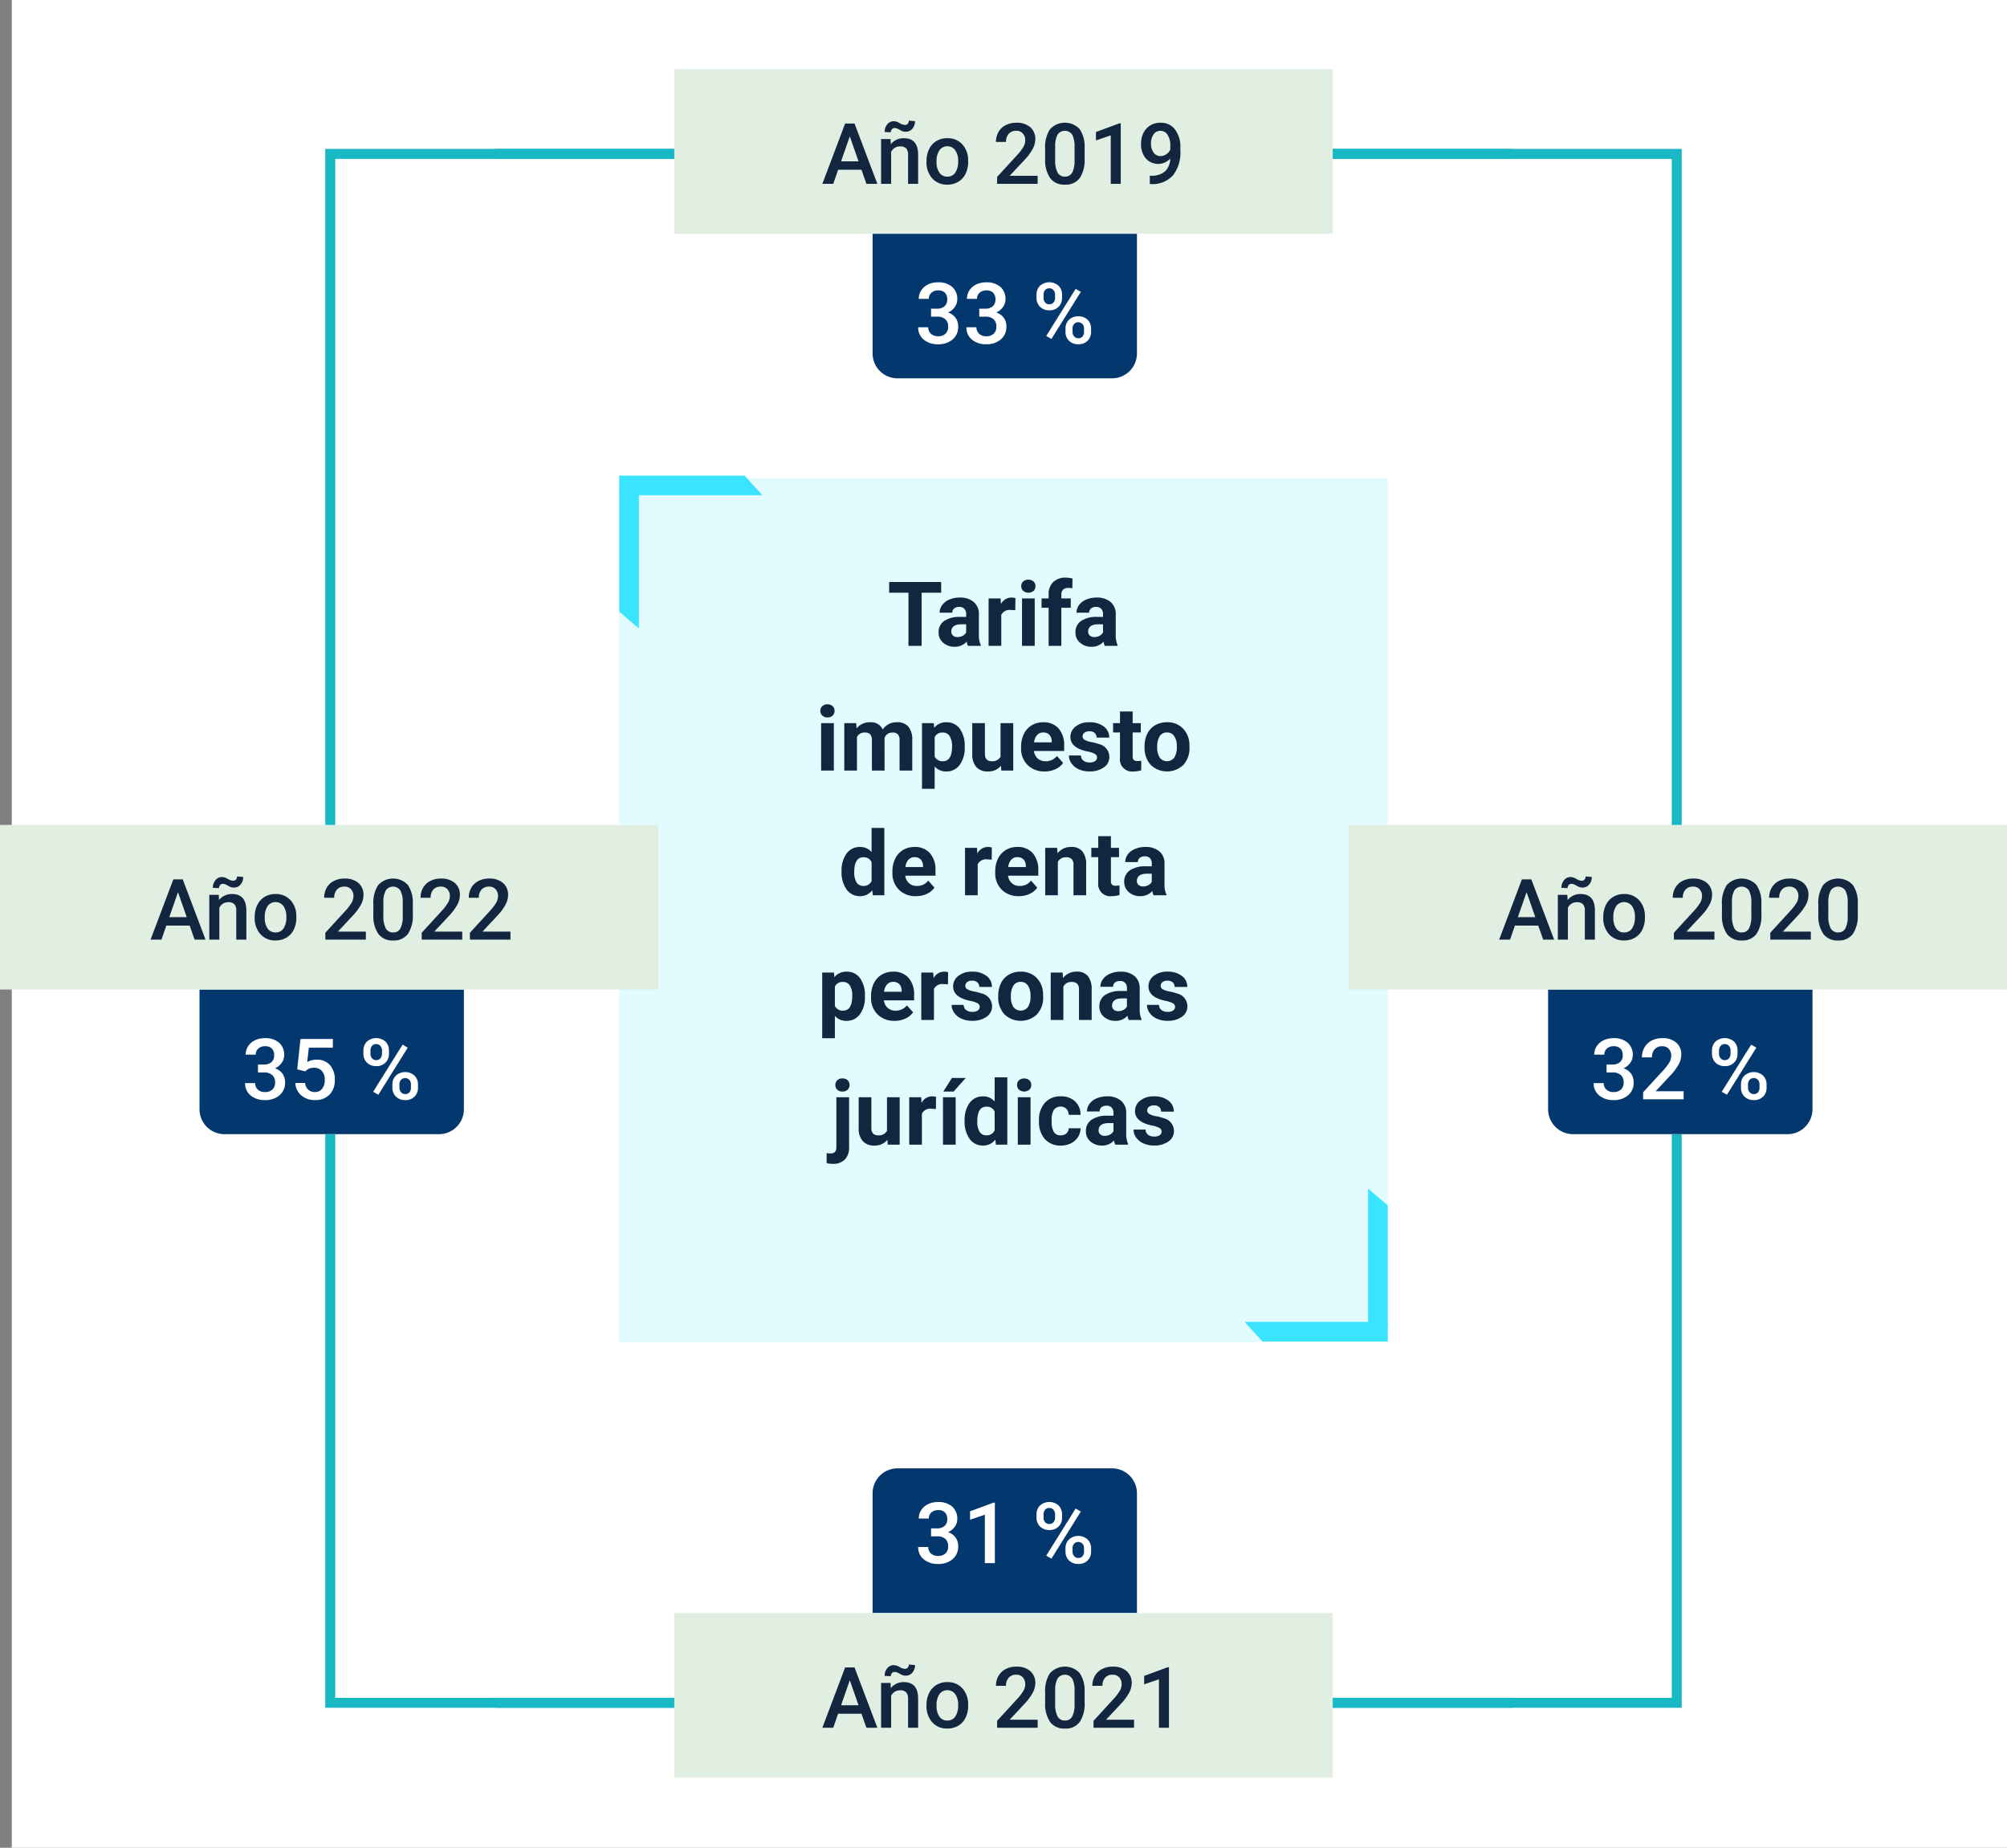 <svg xmlns="http://www.w3.org/2000/svg" width="402.363" height="370.444" viewBox="0 0 402.363 370.444">
  <rect x="0" y="0" width="402.363" height="370.444" fill="#808080" stroke="none"/>
  <g id="Grupo_1072269" data-name="Grupo 1072269" transform="translate(2732.114 5518.444)">
    <g id="Grupo_1072242" data-name="Grupo 1072242" transform="translate(3622.249 5429.556)">
      <g id="Grupo_1072051" data-name="Grupo 1072051" transform="translate(-6352 -10948)">
        <rect id="Rectángulo_377635" data-name="Rectángulo 377635" width="400" height="370.444" fill="#fff"/>
      </g>
    </g>
    <g id="Grupo_1072226" data-name="Grupo 1072226" transform="translate(-2607.967 -5423.091)">
      <rect id="Rectángulo_377663" data-name="Rectángulo 377663" width="154.069" height="173.271" transform="translate(0 0.5)" fill="#e1fbff"/>
      <g id="Grupo_1072225" data-name="Grupo 1072225" transform="translate(0)">
        <g id="Grupo_871603" data-name="Grupo 871603">
          <g id="Grupo_870556" data-name="Grupo 870556">
            <g id="Grupo_870549" data-name="Grupo 870549" transform="translate(28.705 30.636) rotate(-180)">
              <path id="Trazado_213855" data-name="Trazado 213855" d="M0,0,3.93,3.368V27.361H0Z" transform="translate(24.775 0)" fill="#3ae3fe"/>
              <path id="Trazado_213856" data-name="Trazado 213856" d="M0,28.7l3.93-3.588V0H0Z" transform="translate(28.705 26.706) rotate(90)" fill="#3ae3fe"/>
            </g>
          </g>
        </g>
      </g>
      <g id="Grupo_1072224" data-name="Grupo 1072224" transform="translate(154.069 173.59) rotate(180)">
        <g id="Grupo_871603-2" data-name="Grupo 871603" transform="translate(0 0)">
          <g id="Grupo_870556-2" data-name="Grupo 870556" transform="translate(0 0)">
            <g id="Grupo_870549-2" data-name="Grupo 870549" transform="translate(28.705 30.636) rotate(-180)">
              <path id="Trazado_213855-2" data-name="Trazado 213855" d="M0,0,3.93,3.368V27.361H0Z" transform="translate(24.775 0)" fill="#3ae3fe"/>
              <path id="Trazado_213856-2" data-name="Trazado 213856" d="M0,28.7l3.93-3.588V0H0Z" transform="translate(28.705 26.706) rotate(90)" fill="#3ae3fe"/>
            </g>
          </g>
        </g>
      </g>
    </g>
    <path id="Trazado_609596" data-name="Trazado 609596" d="M28.936,6.339h-3.92V17H22.379V6.339H18.512V4.2H28.936ZM34.306,17a2.821,2.821,0,0,1-.255-.853,3.073,3.073,0,0,1-2.4,1.028,3.376,3.376,0,0,1-2.316-.809,2.6,2.6,0,0,1-.918-2.039,2.687,2.687,0,0,1,1.121-2.32,5.529,5.529,0,0,1,3.239-.817h1.169v-.545a1.567,1.567,0,0,0-.338-1.055,1.331,1.331,0,0,0-1.068-.4,1.513,1.513,0,0,0-1.006.308,1.045,1.045,0,0,0-.365.844h-2.54a2.551,2.551,0,0,1,.51-1.529,3.37,3.37,0,0,1,1.441-1.1,5.253,5.253,0,0,1,2.092-.4,4.15,4.15,0,0,1,2.791.883,3.09,3.09,0,0,1,1.033,2.483V14.8a4.546,4.546,0,0,0,.378,2.048V17Zm-2.1-1.767a2.188,2.188,0,0,0,1.037-.25,1.645,1.645,0,0,0,.7-.672V12.676H33q-1.907,0-2.03,1.318l-.009.149a1.017,1.017,0,0,0,.334.782A1.3,1.3,0,0,0,32.205,15.233ZM43.789,9.872a6.9,6.9,0,0,0-.914-.07,1.86,1.86,0,0,0-1.89.976V17h-2.54V7.49h2.4l.07,1.134a2.354,2.354,0,0,1,2.118-1.31,2.662,2.662,0,0,1,.791.114ZM47.691,17H45.143V7.49h2.549Zm-2.7-11.971a1.251,1.251,0,0,1,.382-.94,1.648,1.648,0,0,1,2.079,0,1.244,1.244,0,0,1,.387.94,1.247,1.247,0,0,1-.391.949,1.629,1.629,0,0,1-2.065,0A1.247,1.247,0,0,1,44.993,5.029ZM50.478,17V9.354H49.063V7.49h1.415V6.682A3.283,3.283,0,0,1,51.4,4.2a3.557,3.557,0,0,1,2.571-.883,5.938,5.938,0,0,1,1.292.176L55.232,5.46a3.238,3.238,0,0,0-.773-.079q-1.433,0-1.433,1.345V7.49h1.89V9.354h-1.89V17Zm11.268,0a2.821,2.821,0,0,1-.255-.853,3.073,3.073,0,0,1-2.4,1.028,3.376,3.376,0,0,1-2.316-.809,2.6,2.6,0,0,1-.918-2.039,2.687,2.687,0,0,1,1.121-2.32,5.529,5.529,0,0,1,3.239-.817h1.169v-.545a1.567,1.567,0,0,0-.338-1.055,1.331,1.331,0,0,0-1.068-.4,1.513,1.513,0,0,0-1.006.308,1.045,1.045,0,0,0-.365.844h-2.54a2.551,2.551,0,0,1,.51-1.529,3.37,3.37,0,0,1,1.441-1.1,5.253,5.253,0,0,1,2.092-.4A4.15,4.15,0,0,1,62.9,8.2a3.09,3.09,0,0,1,1.033,2.483V14.8a4.546,4.546,0,0,0,.378,2.048V17Zm-2.1-1.767a2.188,2.188,0,0,0,1.037-.25,1.645,1.645,0,0,0,.7-.672V12.676h-.949q-1.907,0-2.03,1.318l-.009.149a1.017,1.017,0,0,0,.334.782A1.3,1.3,0,0,0,59.645,15.233ZM7.42,42H4.871V32.49H7.42Zm-2.7-11.971a1.251,1.251,0,0,1,.382-.94,1.436,1.436,0,0,1,1.042-.369,1.44,1.44,0,0,1,1.037.369,1.342,1.342,0,0,1,0,1.89,1.443,1.443,0,0,1-1.033.369,1.443,1.443,0,0,1-1.033-.369A1.247,1.247,0,0,1,4.722,30.029Zm7.172,2.461.079,1.063a3.342,3.342,0,0,1,2.733-1.239,2.536,2.536,0,0,1,2.522,1.45,3.265,3.265,0,0,1,2.856-1.45,2.836,2.836,0,0,1,2.3.9,4.141,4.141,0,0,1,.756,2.711V42H20.595V35.936a1.811,1.811,0,0,0-.316-1.182,1.4,1.4,0,0,0-1.116-.374,1.585,1.585,0,0,0-1.582,1.09L17.589,42h-2.54V35.944a1.789,1.789,0,0,0-.325-1.2,1.416,1.416,0,0,0-1.107-.369,1.646,1.646,0,0,0-1.564.9V42H9.512V32.49Zm21.762,4.843a5.7,5.7,0,0,1-1,3.52,3.2,3.2,0,0,1-2.694,1.323,2.963,2.963,0,0,1-2.329-1v4.482h-2.54V32.49H27.45l.088.932a2.985,2.985,0,0,1,2.408-1.107,3.22,3.22,0,0,1,2.733,1.3,5.858,5.858,0,0,1,.976,3.586Zm-2.54-.185a3.743,3.743,0,0,0-.47-2.048,1.532,1.532,0,0,0-1.367-.721,1.663,1.663,0,0,0-1.644.914v3.894a1.692,1.692,0,0,0,1.661.94Q31.115,40.128,31.115,37.148Zm9.809,3.885a3.185,3.185,0,0,1-2.6,1.143,3,3,0,0,1-2.333-.879,3.752,3.752,0,0,1-.822-2.575V32.49h2.54v6.151q0,1.487,1.354,1.487a1.834,1.834,0,0,0,1.775-.9V32.49h2.549V42H40.994Zm8.754,1.143a4.668,4.668,0,0,1-3.406-1.283,4.561,4.561,0,0,1-1.314-3.419v-.246a5.745,5.745,0,0,1,.554-2.562,4.064,4.064,0,0,1,1.569-1.74,4.4,4.4,0,0,1,2.316-.611,3.947,3.947,0,0,1,3.072,1.23,5,5,0,0,1,1.121,3.489v1.037H47.533a2.36,2.36,0,0,0,.743,1.494,2.245,2.245,0,0,0,1.569.563,2.742,2.742,0,0,0,2.294-1.063l1.248,1.4a3.813,3.813,0,0,1-1.547,1.261A5.075,5.075,0,0,1,49.678,42.176Zm-.29-7.813a1.587,1.587,0,0,0-1.226.512,2.651,2.651,0,0,0-.6,1.466h3.533v-.2a1.891,1.891,0,0,0-.457-1.311A1.638,1.638,0,0,0,49.388,34.362Zm10.793,5.01a.818.818,0,0,0-.461-.734,5.241,5.241,0,0,0-1.481-.479q-3.393-.712-3.393-2.883a2.613,2.613,0,0,1,1.05-2.114,4.237,4.237,0,0,1,2.747-.848,4.56,4.56,0,0,1,2.9.853,2.687,2.687,0,0,1,1.085,2.215h-2.54a1.229,1.229,0,0,0-.352-.9,1.488,1.488,0,0,0-1.1-.356,1.52,1.52,0,0,0-.993.29.916.916,0,0,0-.352.738.783.783,0,0,0,.4.681,4.114,4.114,0,0,0,1.349.448,11.019,11.019,0,0,1,1.6.426,2.628,2.628,0,0,1,2.013,2.558,2.481,2.481,0,0,1-1.116,2.1,4.815,4.815,0,0,1-2.883.8,5.029,5.029,0,0,1-2.123-.426,3.561,3.561,0,0,1-1.455-1.169,2.716,2.716,0,0,1-.527-1.6h2.408a1.326,1.326,0,0,0,.5,1.037,1.987,1.987,0,0,0,1.248.36,1.839,1.839,0,0,0,1.1-.277A.861.861,0,0,0,60.181,39.372Zm7.146-9.22V32.49h1.626v1.863H67.326V39.1a1.133,1.133,0,0,0,.2.756,1.015,1.015,0,0,0,.773.229,4.051,4.051,0,0,0,.747-.062v1.925a5.229,5.229,0,0,1-1.538.229,2.425,2.425,0,0,1-2.725-2.7V34.354H63.4V32.49h1.389V30.152Zm2.382,7a5.64,5.64,0,0,1,.545-2.522,3.989,3.989,0,0,1,1.569-1.714,4.577,4.577,0,0,1,2.377-.606,4.33,4.33,0,0,1,3.142,1.178,4.727,4.727,0,0,1,1.358,3.2l.018.65A4.97,4.97,0,0,1,77.5,40.853a4.735,4.735,0,0,1-6.561,0,5.058,5.058,0,0,1-1.226-3.586Zm2.54.18a3.555,3.555,0,0,0,.51,2.073,1.831,1.831,0,0,0,2.9.009,3.89,3.89,0,0,0,.519-2.267,3.519,3.519,0,0,0-.519-2.06,1.686,1.686,0,0,0-1.459-.731,1.658,1.658,0,0,0-1.441.726A3.955,3.955,0,0,0,72.248,37.338ZM8.967,62.175a5.731,5.731,0,0,1,1-3.542,3.237,3.237,0,0,1,2.729-1.318,2.913,2.913,0,0,1,2.294,1.037V53.5h2.549V67H15.242l-.123-1.011a2.989,2.989,0,0,1-2.443,1.187,3.228,3.228,0,0,1-2.694-1.323A5.916,5.916,0,0,1,8.967,62.175Zm2.54.189a3.754,3.754,0,0,0,.466,2.051,1.517,1.517,0,0,0,1.354.713,1.7,1.7,0,0,0,1.661-.995V60.375a1.675,1.675,0,0,0-1.644-.995Q11.507,59.38,11.507,62.364Zm12.375,4.812a4.668,4.668,0,0,1-3.406-1.283,4.561,4.561,0,0,1-1.314-3.419v-.246a5.745,5.745,0,0,1,.554-2.562,4.064,4.064,0,0,1,1.569-1.74,4.4,4.4,0,0,1,2.316-.611,3.947,3.947,0,0,1,3.072,1.23,5,5,0,0,1,1.121,3.489v1.037H21.737a2.36,2.36,0,0,0,.743,1.494,2.245,2.245,0,0,0,1.569.563,2.742,2.742,0,0,0,2.294-1.063l1.248,1.4a3.813,3.813,0,0,1-1.547,1.261A5.075,5.075,0,0,1,23.882,67.176Zm-.29-7.813a1.587,1.587,0,0,0-1.226.512,2.651,2.651,0,0,0-.6,1.466H25.3v-.2a1.891,1.891,0,0,0-.457-1.311A1.638,1.638,0,0,0,23.592,59.362Zm15.469.51a6.9,6.9,0,0,0-.914-.07,1.86,1.86,0,0,0-1.89.976V67h-2.54V57.49h2.4l.07,1.134a2.354,2.354,0,0,1,2.118-1.31,2.662,2.662,0,0,1,.791.114Zm5.432,7.3a4.668,4.668,0,0,1-3.406-1.283,4.561,4.561,0,0,1-1.314-3.419v-.246a5.745,5.745,0,0,1,.554-2.562,4.064,4.064,0,0,1,1.569-1.74,4.4,4.4,0,0,1,2.316-.611,3.947,3.947,0,0,1,3.072,1.23A5,5,0,0,1,48.4,62.034v1.037H42.348a2.36,2.36,0,0,0,.743,1.494,2.245,2.245,0,0,0,1.569.563,2.742,2.742,0,0,0,2.294-1.063l1.248,1.4a3.813,3.813,0,0,1-1.547,1.261A5.075,5.075,0,0,1,44.492,67.176Zm-.29-7.813a1.587,1.587,0,0,0-1.226.512,2.651,2.651,0,0,0-.6,1.466h3.533v-.2a1.891,1.891,0,0,0-.457-1.311A1.638,1.638,0,0,0,44.2,59.362Zm7.98-1.872.079,1.1A3.32,3.32,0,0,1,55,57.314a2.759,2.759,0,0,1,2.25.888A4.142,4.142,0,0,1,58,60.856V67h-2.54V60.918a1.648,1.648,0,0,0-.352-1.173,1.574,1.574,0,0,0-1.169-.365,1.747,1.747,0,0,0-1.608.914V67h-2.54V57.49Zm10.784-2.338V57.49h1.626v1.863H62.967V64.1a1.133,1.133,0,0,0,.2.756,1.015,1.015,0,0,0,.773.229,4.051,4.051,0,0,0,.747-.062v1.925a5.229,5.229,0,0,1-1.538.229,2.425,2.425,0,0,1-2.725-2.7V59.354H59.038V57.49h1.389V55.152ZM71.519,67a2.821,2.821,0,0,1-.255-.853,3.073,3.073,0,0,1-2.4,1.028,3.376,3.376,0,0,1-2.316-.809,2.6,2.6,0,0,1-.918-2.039,2.687,2.687,0,0,1,1.121-2.32,5.529,5.529,0,0,1,3.239-.817h1.169v-.545a1.567,1.567,0,0,0-.338-1.055,1.331,1.331,0,0,0-1.068-.4,1.513,1.513,0,0,0-1.006.308,1.045,1.045,0,0,0-.365.844h-2.54a2.551,2.551,0,0,1,.51-1.529,3.37,3.37,0,0,1,1.441-1.1,5.253,5.253,0,0,1,2.092-.4,4.15,4.15,0,0,1,2.791.883,3.09,3.09,0,0,1,1.033,2.483V64.8a4.546,4.546,0,0,0,.378,2.048V67Zm-2.1-1.767a2.188,2.188,0,0,0,1.037-.25,1.645,1.645,0,0,0,.7-.672V62.676h-.949q-1.907,0-2.03,1.318l-.009.149a1.017,1.017,0,0,0,.334.782A1.3,1.3,0,0,0,69.418,65.233Zm-55.771,22.1a5.7,5.7,0,0,1-1,3.52,3.2,3.2,0,0,1-2.694,1.323,2.963,2.963,0,0,1-2.329-1v4.482H5.086V82.49H7.442l.088.932a2.985,2.985,0,0,1,2.408-1.107,3.22,3.22,0,0,1,2.733,1.3,5.858,5.858,0,0,1,.976,3.586Zm-2.54-.185a3.743,3.743,0,0,0-.47-2.048A1.532,1.532,0,0,0,9.27,84.38a1.663,1.663,0,0,0-1.644.914v3.894a1.692,1.692,0,0,0,1.661.94Q11.107,90.128,11.107,87.148Zm8.49,5.027a4.668,4.668,0,0,1-3.406-1.283,4.561,4.561,0,0,1-1.314-3.419v-.246a5.745,5.745,0,0,1,.554-2.562A4.064,4.064,0,0,1,17,82.925a4.4,4.4,0,0,1,2.316-.611,3.947,3.947,0,0,1,3.072,1.23,5,5,0,0,1,1.121,3.489v1.037H17.453a2.36,2.36,0,0,0,.743,1.494,2.245,2.245,0,0,0,1.569.563,2.742,2.742,0,0,0,2.294-1.063l1.248,1.4a3.813,3.813,0,0,1-1.547,1.261A5.075,5.075,0,0,1,19.6,92.176Zm-.29-7.813a1.587,1.587,0,0,0-1.226.512,2.651,2.651,0,0,0-.6,1.466h3.533v-.2a1.891,1.891,0,0,0-.457-1.311A1.638,1.638,0,0,0,19.307,84.362Zm10.986.51a6.9,6.9,0,0,0-.914-.07,1.86,1.86,0,0,0-1.89.976V92H24.95V82.49h2.4l.07,1.134a2.354,2.354,0,0,1,2.118-1.31,2.662,2.662,0,0,1,.791.114Zm6.372,4.5a.818.818,0,0,0-.461-.734,5.241,5.241,0,0,0-1.481-.479q-3.393-.712-3.393-2.883a2.613,2.613,0,0,1,1.05-2.114,4.237,4.237,0,0,1,2.747-.848,4.56,4.56,0,0,1,2.9.853,2.687,2.687,0,0,1,1.085,2.215h-2.54a1.229,1.229,0,0,0-.352-.9,1.488,1.488,0,0,0-1.1-.356,1.52,1.52,0,0,0-.993.29.916.916,0,0,0-.352.738.783.783,0,0,0,.4.681,4.114,4.114,0,0,0,1.349.448,11.019,11.019,0,0,1,1.6.426,2.628,2.628,0,0,1,2.013,2.558,2.481,2.481,0,0,1-1.116,2.1,4.815,4.815,0,0,1-2.883.8,5.029,5.029,0,0,1-2.123-.426,3.561,3.561,0,0,1-1.455-1.169,2.716,2.716,0,0,1-.527-1.6H33.44a1.326,1.326,0,0,0,.5,1.037,1.987,1.987,0,0,0,1.248.36,1.839,1.839,0,0,0,1.1-.277A.861.861,0,0,0,36.666,89.372Zm3.709-2.215a5.64,5.64,0,0,1,.545-2.522,3.989,3.989,0,0,1,1.569-1.714,4.577,4.577,0,0,1,2.377-.606,4.33,4.33,0,0,1,3.142,1.178,4.727,4.727,0,0,1,1.358,3.2l.018.65a4.97,4.97,0,0,1-1.222,3.511,4.735,4.735,0,0,1-6.561,0,5.058,5.058,0,0,1-1.226-3.586Zm2.54.18a3.555,3.555,0,0,0,.51,2.073,1.831,1.831,0,0,0,2.9.009,3.89,3.89,0,0,0,.519-2.267,3.519,3.519,0,0,0-.519-2.06,1.686,1.686,0,0,0-1.459-.731,1.658,1.658,0,0,0-1.441.726A3.955,3.955,0,0,0,42.915,87.338ZM53.286,82.49l.079,1.1A3.32,3.32,0,0,1,56.1,82.314a2.759,2.759,0,0,1,2.25.888,4.142,4.142,0,0,1,.756,2.654V92h-2.54V85.918a1.648,1.648,0,0,0-.352-1.173,1.574,1.574,0,0,0-1.169-.365,1.747,1.747,0,0,0-1.608.914V92H50.9V82.49ZM66.54,92a2.821,2.821,0,0,1-.255-.853,3.073,3.073,0,0,1-2.4,1.028,3.376,3.376,0,0,1-2.316-.809,2.6,2.6,0,0,1-.918-2.039,2.687,2.687,0,0,1,1.121-2.32,5.529,5.529,0,0,1,3.239-.817h1.169v-.545a1.567,1.567,0,0,0-.338-1.055,1.331,1.331,0,0,0-1.068-.4,1.513,1.513,0,0,0-1.006.308,1.045,1.045,0,0,0-.365.844h-2.54a2.551,2.551,0,0,1,.51-1.529,3.37,3.37,0,0,1,1.441-1.1,5.253,5.253,0,0,1,2.092-.4A4.15,4.15,0,0,1,67.7,83.2a3.09,3.09,0,0,1,1.033,2.483V89.8a4.546,4.546,0,0,0,.378,2.048V92Zm-2.1-1.767a2.188,2.188,0,0,0,1.037-.25,1.645,1.645,0,0,0,.7-.672V87.676H65.23q-1.907,0-2.03,1.318l-.009.149a1.017,1.017,0,0,0,.334.782A1.3,1.3,0,0,0,64.439,90.233Zm11.391-.861a.818.818,0,0,0-.461-.734,5.241,5.241,0,0,0-1.481-.479q-3.393-.712-3.393-2.883a2.613,2.613,0,0,1,1.05-2.114,4.237,4.237,0,0,1,2.747-.848,4.56,4.56,0,0,1,2.9.853,2.687,2.687,0,0,1,1.085,2.215h-2.54a1.229,1.229,0,0,0-.352-.9,1.488,1.488,0,0,0-1.1-.356,1.52,1.52,0,0,0-.993.29.916.916,0,0,0-.352.738.783.783,0,0,0,.4.681,4.114,4.114,0,0,0,1.349.448,11.019,11.019,0,0,1,1.6.426A2.628,2.628,0,0,1,78.3,89.267a2.481,2.481,0,0,1-1.116,2.1,4.815,4.815,0,0,1-2.883.8,5.029,5.029,0,0,1-2.123-.426,3.561,3.561,0,0,1-1.455-1.169,2.716,2.716,0,0,1-.527-1.6H72.6a1.326,1.326,0,0,0,.5,1.037,1.987,1.987,0,0,0,1.248.36,1.839,1.839,0,0,0,1.1-.277A.861.861,0,0,0,75.83,89.372ZM10.474,107.49v10.028a3.4,3.4,0,0,1-.835,2.448,3.174,3.174,0,0,1-2.408.875,5.165,5.165,0,0,1-1.257-.149v-2.013a4.768,4.768,0,0,0,.8.079q1.151,0,1.151-1.222V107.49Zm-2.751-2.461a1.251,1.251,0,0,1,.382-.94,1.436,1.436,0,0,1,1.042-.369,1.436,1.436,0,0,1,1.042.369,1.348,1.348,0,0,1-.009,1.89,1.443,1.443,0,0,1-1.033.369,1.443,1.443,0,0,1-1.033-.369A1.247,1.247,0,0,1,7.723,105.029Zm10.433,11a3.185,3.185,0,0,1-2.6,1.143,3,3,0,0,1-2.333-.879,3.752,3.752,0,0,1-.822-2.575V107.49h2.54v6.151q0,1.487,1.354,1.487a1.834,1.834,0,0,0,1.775-.9v-6.74h2.549V117H18.226Zm9.721-6.161a6.9,6.9,0,0,0-.914-.07,1.86,1.86,0,0,0-1.89.976V117h-2.54v-9.51h2.4l.07,1.134a2.354,2.354,0,0,1,2.118-1.31,2.662,2.662,0,0,1,.791.114ZM31.84,117H29.3v-9.51h2.54Zm-.747-13.368h2.769l-2.435,2.725H29.362Zm2.54,8.543a5.731,5.731,0,0,1,1-3.542,3.237,3.237,0,0,1,2.729-1.318,2.913,2.913,0,0,1,2.294,1.037V103.5H42.2V117H39.909l-.123-1.011a2.989,2.989,0,0,1-2.443,1.187,3.228,3.228,0,0,1-2.694-1.323A5.916,5.916,0,0,1,33.633,112.175Zm2.54.189a3.754,3.754,0,0,0,.466,2.051,1.517,1.517,0,0,0,1.354.713,1.7,1.7,0,0,0,1.661-.995v-3.759a1.675,1.675,0,0,0-1.644-.995Q36.173,109.38,36.173,112.364ZM46.852,117H44.3v-9.51h2.549Zm-2.7-11.971a1.251,1.251,0,0,1,.382-.94,1.648,1.648,0,0,1,2.079,0,1.342,1.342,0,0,1,0,1.89,1.629,1.629,0,0,1-2.065,0A1.247,1.247,0,0,1,44.154,105.029Zm8.745,10.1a1.666,1.666,0,0,0,1.143-.387,1.355,1.355,0,0,0,.457-1.028H56.88a3.258,3.258,0,0,1-.527,1.771,3.48,3.48,0,0,1-1.419,1.248,4.442,4.442,0,0,1-1.991.444,4.129,4.129,0,0,1-3.217-1.3,5.13,5.13,0,0,1-1.178-3.582v-.167a5.071,5.071,0,0,1,1.169-3.507,4.08,4.08,0,0,1,3.208-1.31,4,4,0,0,1,2.861,1.015,3.594,3.594,0,0,1,1.094,2.7H54.5a1.745,1.745,0,0,0-.457-1.206,1.7,1.7,0,0,0-2.5.183,3.749,3.749,0,0,0-.453,2.1v.264a3.8,3.8,0,0,0,.448,2.113A1.549,1.549,0,0,0,52.9,115.128ZM63.841,117a2.821,2.821,0,0,1-.255-.853,3.073,3.073,0,0,1-2.4,1.028,3.376,3.376,0,0,1-2.316-.809,2.6,2.6,0,0,1-.918-2.039,2.687,2.687,0,0,1,1.121-2.32,5.529,5.529,0,0,1,3.239-.817h1.169v-.545a1.567,1.567,0,0,0-.338-1.055,1.331,1.331,0,0,0-1.068-.4,1.513,1.513,0,0,0-1.006.308,1.045,1.045,0,0,0-.365.844h-2.54a2.551,2.551,0,0,1,.51-1.529,3.37,3.37,0,0,1,1.441-1.1,5.253,5.253,0,0,1,2.092-.4A4.15,4.15,0,0,1,65,108.2a3.09,3.09,0,0,1,1.033,2.483V114.8a4.546,4.546,0,0,0,.378,2.048V117Zm-2.1-1.767a2.188,2.188,0,0,0,1.037-.25,1.645,1.645,0,0,0,.7-.672v-1.635h-.949q-1.907,0-2.03,1.318l-.009.149a1.017,1.017,0,0,0,.334.782A1.3,1.3,0,0,0,61.741,115.233Zm11.391-.861a.818.818,0,0,0-.461-.734,5.241,5.241,0,0,0-1.481-.479q-3.393-.712-3.393-2.883a2.613,2.613,0,0,1,1.05-2.114,4.237,4.237,0,0,1,2.747-.848,4.56,4.56,0,0,1,2.9.853,2.687,2.687,0,0,1,1.085,2.215h-2.54a1.229,1.229,0,0,0-.352-.9,1.488,1.488,0,0,0-1.1-.356,1.52,1.52,0,0,0-.993.29.916.916,0,0,0-.352.738.783.783,0,0,0,.4.681,4.114,4.114,0,0,0,1.349.448,11.019,11.019,0,0,1,1.6.426,2.628,2.628,0,0,1,2.013,2.558,2.481,2.481,0,0,1-1.116,2.1,4.815,4.815,0,0,1-2.883.8,5.029,5.029,0,0,1-2.123-.426,3.561,3.561,0,0,1-1.455-1.169,2.716,2.716,0,0,1-.527-1.6h2.408a1.326,1.326,0,0,0,.5,1.037,1.987,1.987,0,0,0,1.248.36,1.839,1.839,0,0,0,1.1-.277A.861.861,0,0,0,73.131,114.372Z" transform="translate(-2572.364 -5405.955)" fill="#12263f"/>
    <path id="Trazado_609597" data-name="Trazado 609597" d="M0,0H53V24a5,5,0,0,1-5,5H5a5,5,0,0,1-5-5Z" transform="translate(-2421.751 -5320.06)" fill="#03386e"/>
    <path id="Trazado_609598" data-name="Trazado 609598" d="M0,0H53V24a5,5,0,0,1-5,5H5a5,5,0,0,1-5-5Z" transform="translate(-2692.114 -5320.06)" fill="#03386e"/>
    <path id="Trazado_609599" data-name="Trazado 609599" d="M0,0H53V24a5,5,0,0,1-5,5H5a5,5,0,0,1-5-5Z" transform="translate(-2504.177 -5195.06) rotate(180)" fill="#03386e"/>
    <path id="Trazado_609600" data-name="Trazado 609600" d="M0,0H132V33H0Z" transform="translate(-2461.751 -5353.06)" fill="#e1efe3"/>
    <path id="Trazado_609601" data-name="Trazado 609601" d="M0,0H132V33H0Z" transform="translate(-2732.114 -5353.06)" fill="#e1efe3"/>
    <path id="Trazado_609602" data-name="Trazado 609602" d="M5.716,9.036H6.945a2.2,2.2,0,0,0,1.473-.481,1.718,1.718,0,0,0,.544-1.37A1.872,1.872,0,0,0,8.51,5.844a1.821,1.821,0,0,0-1.382-.477,1.926,1.926,0,0,0-1.336.469A1.567,1.567,0,0,0,5.268,7.06H3.251a3.053,3.053,0,0,1,.494-1.693A3.318,3.318,0,0,1,5.123,4.176,4.489,4.489,0,0,1,7.1,3.748a4.157,4.157,0,0,1,2.843.909,3.19,3.19,0,0,1,1.033,2.528,2.568,2.568,0,0,1-.519,1.531A3.253,3.253,0,0,1,9.12,9.8a2.965,2.965,0,0,1,1.515,1.071,2.932,2.932,0,0,1,.519,1.743,3.246,3.246,0,0,1-1.116,2.59,4.335,4.335,0,0,1-2.934.963,4.3,4.3,0,0,1-2.855-.93,3.062,3.062,0,0,1-1.112-2.474H5.152a1.687,1.687,0,0,0,.535,1.295,2.03,2.03,0,0,0,1.44.5,2.094,2.094,0,0,0,1.478-.5,1.868,1.868,0,0,0,.54-1.444,1.887,1.887,0,0,0-.564-1.469A2.413,2.413,0,0,0,6.9,10.629H5.716ZM21.172,16H13.046V14.614l4.026-4.391A10.025,10.025,0,0,0,18.313,8.6a2.629,2.629,0,0,0,.369-1.307A1.986,1.986,0,0,0,18.2,5.9a1.684,1.684,0,0,0-1.307-.531,1.942,1.942,0,0,0-1.519.6,2.35,2.35,0,0,0-.54,1.635H12.813a3.953,3.953,0,0,1,.5-1.988,3.458,3.458,0,0,1,1.436-1.374,4.571,4.571,0,0,1,2.154-.49,4.088,4.088,0,0,1,2.777.884A3.069,3.069,0,0,1,20.7,7.077a4.148,4.148,0,0,1-.51,1.9,10.785,10.785,0,0,1-1.673,2.254L15.561,14.39h5.611Zm5.686-9.762a2.426,2.426,0,0,1,.706-1.8,2.81,2.81,0,0,1,3.715,0,2.486,2.486,0,0,1,.7,1.839v.6a2.409,2.409,0,0,1-.7,1.785,2.505,2.505,0,0,1-1.847.7,2.585,2.585,0,0,1-1.847-.685,2.417,2.417,0,0,1-.726-1.847Zm1.411.636a1.331,1.331,0,0,0,.32.928,1.081,1.081,0,0,0,.843.354,1.059,1.059,0,0,0,.83-.354,1.392,1.392,0,0,0,.315-.961V6.233a1.347,1.347,0,0,0-.32-.932,1.075,1.075,0,0,0-.843-.358,1.045,1.045,0,0,0-.834.362,1.41,1.41,0,0,0-.311.953Zm4.4,6.163a2.376,2.376,0,0,1,.722-1.8,2.814,2.814,0,0,1,3.69,0,2.456,2.456,0,0,1,.718,1.859v.589a2.428,2.428,0,0,1-.693,1.781,2.491,2.491,0,0,1-1.855.7,2.564,2.564,0,0,1-1.872-.693,2.443,2.443,0,0,1-.71-1.83Zm1.411.639a1.324,1.324,0,0,0,.328.926,1.087,1.087,0,0,0,.843.361,1.053,1.053,0,0,0,.834-.344,1.416,1.416,0,0,0,.3-.967v-.623a1.312,1.312,0,0,0-.324-.93,1.167,1.167,0,0,0-1.664,0,1.371,1.371,0,0,0-.32.963ZM29.847,15.1l-1.038-.6,5.9-9.446,1.038.6Z" transform="translate(-2415.751 -5314.06)" fill="#fff"/>
    <path id="Trazado_609603" data-name="Trazado 609603" d="M5.716,9.036H6.945a2.2,2.2,0,0,0,1.473-.481,1.718,1.718,0,0,0,.544-1.37A1.872,1.872,0,0,0,8.51,5.844a1.821,1.821,0,0,0-1.382-.477,1.926,1.926,0,0,0-1.336.469A1.567,1.567,0,0,0,5.268,7.06H3.251a3.053,3.053,0,0,1,.494-1.693A3.318,3.318,0,0,1,5.123,4.176,4.489,4.489,0,0,1,7.1,3.748a4.157,4.157,0,0,1,2.843.909,3.19,3.19,0,0,1,1.033,2.528,2.568,2.568,0,0,1-.519,1.531A3.253,3.253,0,0,1,9.12,9.8a2.965,2.965,0,0,1,1.515,1.071,2.932,2.932,0,0,1,.519,1.743,3.246,3.246,0,0,1-1.116,2.59,4.335,4.335,0,0,1-2.934.963,4.3,4.3,0,0,1-2.855-.93,3.062,3.062,0,0,1-1.112-2.474H5.152a1.687,1.687,0,0,0,.535,1.295,2.03,2.03,0,0,0,1.44.5,2.094,2.094,0,0,0,1.478-.5,1.868,1.868,0,0,0,.54-1.444,1.887,1.887,0,0,0-.564-1.469A2.413,2.413,0,0,0,6.9,10.629H5.716Zm7.869.971.656-6.093h6.491V5.657H15.918l-.332,2.889a3.732,3.732,0,0,1,1.893-.481,3.367,3.367,0,0,1,2.685,1.1,4.375,4.375,0,0,1,.959,2.972,4.027,4.027,0,0,1-1.062,2.934,3.878,3.878,0,0,1-2.914,1.092,4.061,4.061,0,0,1-2.752-.942,3.406,3.406,0,0,1-1.183-2.486h1.951a2.13,2.13,0,0,0,.631,1.349,1.919,1.919,0,0,0,1.345.469,1.734,1.734,0,0,0,1.448-.664,2.866,2.866,0,0,0,.519-1.81,2.533,2.533,0,0,0-.573-1.747,2,2,0,0,0-1.577-.643,2.624,2.624,0,0,0-.93.145,2.633,2.633,0,0,0-.83.569ZM26.858,6.238a2.426,2.426,0,0,1,.706-1.8,2.81,2.81,0,0,1,3.715,0,2.486,2.486,0,0,1,.7,1.839v.6a2.409,2.409,0,0,1-.7,1.785,2.505,2.505,0,0,1-1.847.7,2.585,2.585,0,0,1-1.847-.685,2.417,2.417,0,0,1-.726-1.847Zm1.411.636a1.331,1.331,0,0,0,.32.928,1.081,1.081,0,0,0,.843.354,1.059,1.059,0,0,0,.83-.354,1.392,1.392,0,0,0,.315-.961V6.233a1.347,1.347,0,0,0-.32-.932,1.075,1.075,0,0,0-.843-.358,1.045,1.045,0,0,0-.834.362,1.41,1.41,0,0,0-.311.953Zm4.4,6.163a2.376,2.376,0,0,1,.722-1.8,2.814,2.814,0,0,1,3.69,0,2.456,2.456,0,0,1,.718,1.859v.589a2.428,2.428,0,0,1-.693,1.781,2.491,2.491,0,0,1-1.855.7,2.564,2.564,0,0,1-1.872-.693,2.443,2.443,0,0,1-.71-1.83Zm1.411.639a1.324,1.324,0,0,0,.328.926,1.087,1.087,0,0,0,.843.361,1.053,1.053,0,0,0,.834-.344,1.416,1.416,0,0,0,.3-.967v-.623a1.312,1.312,0,0,0-.324-.93,1.167,1.167,0,0,0-1.664,0,1.371,1.371,0,0,0-.32.963ZM29.847,15.1l-1.038-.6,5.9-9.446,1.038.6Z" transform="translate(-2686.114 -5314.06)" fill="#fff"/>
    <path id="Trazado_609604" data-name="Trazado 609604" d="M5.716,9.036H6.945a2.2,2.2,0,0,0,1.473-.481,1.718,1.718,0,0,0,.544-1.37A1.872,1.872,0,0,0,8.51,5.844a1.821,1.821,0,0,0-1.382-.477,1.926,1.926,0,0,0-1.336.469A1.567,1.567,0,0,0,5.268,7.06H3.251a3.053,3.053,0,0,1,.494-1.693A3.318,3.318,0,0,1,5.123,4.176,4.489,4.489,0,0,1,7.1,3.748a4.157,4.157,0,0,1,2.843.909,3.19,3.19,0,0,1,1.033,2.528,2.568,2.568,0,0,1-.519,1.531A3.253,3.253,0,0,1,9.12,9.8a2.965,2.965,0,0,1,1.515,1.071,2.932,2.932,0,0,1,.519,1.743,3.246,3.246,0,0,1-1.116,2.59,4.335,4.335,0,0,1-2.934.963,4.3,4.3,0,0,1-2.855-.93,3.062,3.062,0,0,1-1.112-2.474H5.152a1.687,1.687,0,0,0,.535,1.295,2.03,2.03,0,0,0,1.44.5,2.094,2.094,0,0,0,1.478-.5,1.868,1.868,0,0,0,.54-1.444,1.887,1.887,0,0,0-.564-1.469A2.413,2.413,0,0,0,6.9,10.629H5.716ZM18.508,16H16.5V6.291L13.536,7.3V5.607L18.25,3.873h.257Zm8.351-9.762a2.426,2.426,0,0,1,.706-1.8,2.81,2.81,0,0,1,3.715,0,2.486,2.486,0,0,1,.7,1.839v.6a2.409,2.409,0,0,1-.7,1.785,2.505,2.505,0,0,1-1.847.7,2.585,2.585,0,0,1-1.847-.685,2.417,2.417,0,0,1-.726-1.847Zm1.411.636a1.331,1.331,0,0,0,.32.928,1.081,1.081,0,0,0,.843.354,1.059,1.059,0,0,0,.83-.354,1.392,1.392,0,0,0,.315-.961V6.233a1.347,1.347,0,0,0-.32-.932,1.075,1.075,0,0,0-.843-.358,1.045,1.045,0,0,0-.834.362,1.41,1.41,0,0,0-.311.953Zm4.4,6.163a2.376,2.376,0,0,1,.722-1.8,2.814,2.814,0,0,1,3.69,0,2.456,2.456,0,0,1,.718,1.859v.589a2.428,2.428,0,0,1-.693,1.781,2.491,2.491,0,0,1-1.855.7,2.564,2.564,0,0,1-1.872-.693,2.443,2.443,0,0,1-.71-1.83Zm1.411.639a1.324,1.324,0,0,0,.328.926,1.087,1.087,0,0,0,.843.361,1.053,1.053,0,0,0,.834-.344,1.416,1.416,0,0,0,.3-.967v-.623a1.312,1.312,0,0,0-.324-.93,1.167,1.167,0,0,0-1.664,0,1.371,1.371,0,0,0-.32.963ZM29.847,15.1l-1.038-.6,5.9-9.446,1.038.6Z" transform="translate(-2551.173 -5221.06)" fill="#fff"/>
    <path id="Trazado_609605" data-name="Trazado 609605" d="M20.028,13.186H15.347L14.367,16H12.184L16.75,3.914h1.884L23.208,16H21.016Zm-4.092-1.693h3.5L17.688,6.479Zm9.919-4.474.058,1.038a3.229,3.229,0,0,1,2.615-1.2q2.806,0,2.855,3.212V16H29.367V10.181A1.85,1.85,0,0,0,29,8.915,1.554,1.554,0,0,0,27.79,8.5a1.944,1.944,0,0,0-1.818,1.1V16H23.955V7.019Zm4.9-3.586a2.231,2.231,0,0,1-.527,1.519,1.681,1.681,0,0,1-1.324.606,1.972,1.972,0,0,1-.56-.071,3.564,3.564,0,0,1-.672-.32,3.323,3.323,0,0,0-.614-.3,1.465,1.465,0,0,0-.394-.05.7.7,0,0,0-.535.237.872.872,0,0,0-.22.618l-1.237-.066A2.3,2.3,0,0,1,25.2,4.072a1.654,1.654,0,0,1,1.316-.623,2.449,2.449,0,0,1,1.141.374,2.413,2.413,0,0,0,1.1.374.717.717,0,0,0,.54-.237.874.874,0,0,0,.224-.627Zm2.308,7.994a5.3,5.3,0,0,1,.523-2.378,3.819,3.819,0,0,1,1.469-1.627,4.14,4.14,0,0,1,2.175-.569,3.923,3.923,0,0,1,2.951,1.17,4.6,4.6,0,0,1,1.224,3.1l.008.473a5.343,5.343,0,0,1-.51,2.374,3.773,3.773,0,0,1-1.461,1.619,4.17,4.17,0,0,1-2.2.573A3.9,3.9,0,0,1,34.2,14.9a4.848,4.848,0,0,1-1.141-3.374Zm2.017.174a3.619,3.619,0,0,0,.573,2.171,1.862,1.862,0,0,0,1.594.784,1.842,1.842,0,0,0,1.59-.8,4,4,0,0,0,.569-2.333,3.572,3.572,0,0,0-.585-2.158,1.973,1.973,0,0,0-3.158-.012A3.922,3.922,0,0,0,35.078,11.6ZM55.348,16H47.222V14.614l4.026-4.391A10.025,10.025,0,0,0,52.489,8.6a2.629,2.629,0,0,0,.369-1.307A1.986,1.986,0,0,0,52.372,5.9a1.684,1.684,0,0,0-1.307-.531,1.942,1.942,0,0,0-1.519.6,2.35,2.35,0,0,0-.54,1.635H46.989a3.953,3.953,0,0,1,.5-1.988,3.458,3.458,0,0,1,1.436-1.374,4.571,4.571,0,0,1,2.154-.49,4.088,4.088,0,0,1,2.777.884,3.069,3.069,0,0,1,1.017,2.445,4.148,4.148,0,0,1-.51,1.9,10.785,10.785,0,0,1-1.673,2.254L49.737,14.39h5.611Zm9.413-5.088a6.591,6.591,0,0,1-.975,3.93,3.445,3.445,0,0,1-2.968,1.324,3.49,3.49,0,0,1-2.951-1.291,6.311,6.311,0,0,1-1.017-3.823V8.961a6.492,6.492,0,0,1,.975-3.91,4.066,4.066,0,0,1,5.935-.033,6.294,6.294,0,0,1,1,3.8ZM62.744,8.654a5.114,5.114,0,0,0-.465-2.494,1.777,1.777,0,0,0-2.93-.042,4.726,4.726,0,0,0-.49,2.345V11.2a5.246,5.246,0,0,0,.473,2.523,1.589,1.589,0,0,0,1.486.83,1.561,1.561,0,0,0,1.436-.768,4.936,4.936,0,0,0,.49-2.4ZM74.672,16H66.546V14.614l4.026-4.391A10.025,10.025,0,0,0,71.813,8.6a2.629,2.629,0,0,0,.369-1.307A1.986,1.986,0,0,0,71.7,5.9a1.684,1.684,0,0,0-1.307-.531,1.942,1.942,0,0,0-1.519.6,2.35,2.35,0,0,0-.54,1.635H66.313a3.953,3.953,0,0,1,.5-1.988,3.458,3.458,0,0,1,1.436-1.374,4.571,4.571,0,0,1,2.154-.49,4.088,4.088,0,0,1,2.777.884A3.069,3.069,0,0,1,74.2,7.077a4.148,4.148,0,0,1-.51,1.9,10.785,10.785,0,0,1-1.673,2.254L69.061,14.39h5.611Zm9.413-5.088a6.591,6.591,0,0,1-.975,3.93,3.445,3.445,0,0,1-2.968,1.324,3.49,3.49,0,0,1-2.951-1.291,6.312,6.312,0,0,1-1.017-3.823V8.961a6.492,6.492,0,0,1,.975-3.91,4.066,4.066,0,0,1,5.935-.033,6.294,6.294,0,0,1,1,3.8ZM82.068,8.654A5.114,5.114,0,0,0,81.6,6.159a1.777,1.777,0,0,0-2.93-.042,4.726,4.726,0,0,0-.49,2.345V11.2a5.246,5.246,0,0,0,.473,2.523,1.589,1.589,0,0,0,1.486.83,1.561,1.561,0,0,0,1.436-.768,4.936,4.936,0,0,0,.49-2.4Z" transform="translate(-2443.751 -5346.06)" fill="#12263f"/>
    <path id="Trazado_609606" data-name="Trazado 609606" d="M20.028,13.186H15.347L14.367,16H12.184L16.75,3.914h1.884L23.208,16H21.016Zm-4.092-1.693h3.5L17.688,6.479Zm9.919-4.474.058,1.038a3.229,3.229,0,0,1,2.615-1.2q2.806,0,2.855,3.212V16H29.367V10.181A1.85,1.85,0,0,0,29,8.915,1.554,1.554,0,0,0,27.79,8.5a1.944,1.944,0,0,0-1.818,1.1V16H23.955V7.019Zm4.9-3.586a2.231,2.231,0,0,1-.527,1.519,1.681,1.681,0,0,1-1.324.606,1.972,1.972,0,0,1-.56-.071,3.564,3.564,0,0,1-.672-.32,3.323,3.323,0,0,0-.614-.3,1.465,1.465,0,0,0-.394-.05.7.7,0,0,0-.535.237.872.872,0,0,0-.22.618l-1.237-.066A2.3,2.3,0,0,1,25.2,4.072a1.654,1.654,0,0,1,1.316-.623,2.449,2.449,0,0,1,1.141.374,2.413,2.413,0,0,0,1.1.374.717.717,0,0,0,.54-.237.874.874,0,0,0,.224-.627Zm2.308,7.994a5.3,5.3,0,0,1,.523-2.378,3.819,3.819,0,0,1,1.469-1.627,4.14,4.14,0,0,1,2.175-.569,3.923,3.923,0,0,1,2.951,1.17,4.6,4.6,0,0,1,1.224,3.1l.008.473a5.343,5.343,0,0,1-.51,2.374,3.773,3.773,0,0,1-1.461,1.619,4.17,4.17,0,0,1-2.2.573A3.9,3.9,0,0,1,34.2,14.9a4.848,4.848,0,0,1-1.141-3.374Zm2.017.174a3.619,3.619,0,0,0,.573,2.171,1.862,1.862,0,0,0,1.594.784,1.842,1.842,0,0,0,1.59-.8,4,4,0,0,0,.569-2.333,3.572,3.572,0,0,0-.585-2.158,1.973,1.973,0,0,0-3.158-.012A3.922,3.922,0,0,0,35.078,11.6ZM55.348,16H47.222V14.614l4.026-4.391A10.025,10.025,0,0,0,52.489,8.6a2.629,2.629,0,0,0,.369-1.307A1.986,1.986,0,0,0,52.372,5.9a1.684,1.684,0,0,0-1.307-.531,1.942,1.942,0,0,0-1.519.6,2.35,2.35,0,0,0-.54,1.635H46.989a3.953,3.953,0,0,1,.5-1.988,3.458,3.458,0,0,1,1.436-1.374,4.571,4.571,0,0,1,2.154-.49,4.088,4.088,0,0,1,2.777.884,3.069,3.069,0,0,1,1.017,2.445,4.148,4.148,0,0,1-.51,1.9,10.785,10.785,0,0,1-1.673,2.254L49.737,14.39h5.611Zm9.413-5.088a6.591,6.591,0,0,1-.975,3.93,3.445,3.445,0,0,1-2.968,1.324,3.49,3.49,0,0,1-2.951-1.291,6.311,6.311,0,0,1-1.017-3.823V8.961a6.492,6.492,0,0,1,.975-3.91,4.066,4.066,0,0,1,5.935-.033,6.294,6.294,0,0,1,1,3.8ZM62.744,8.654a5.114,5.114,0,0,0-.465-2.494,1.777,1.777,0,0,0-2.93-.042,4.726,4.726,0,0,0-.49,2.345V11.2a5.246,5.246,0,0,0,.473,2.523,1.589,1.589,0,0,0,1.486.83,1.561,1.561,0,0,0,1.436-.768,4.936,4.936,0,0,0,.49-2.4ZM74.672,16H66.546V14.614l4.026-4.391A10.025,10.025,0,0,0,71.813,8.6a2.629,2.629,0,0,0,.369-1.307A1.986,1.986,0,0,0,71.7,5.9a1.684,1.684,0,0,0-1.307-.531,1.942,1.942,0,0,0-1.519.6,2.35,2.35,0,0,0-.54,1.635H66.313a3.953,3.953,0,0,1,.5-1.988,3.458,3.458,0,0,1,1.436-1.374,4.571,4.571,0,0,1,2.154-.49,4.088,4.088,0,0,1,2.777.884A3.069,3.069,0,0,1,74.2,7.077a4.148,4.148,0,0,1-.51,1.9,10.785,10.785,0,0,1-1.673,2.254L69.061,14.39h5.611Zm9.662,0H76.208V14.614l4.026-4.391A10.025,10.025,0,0,0,81.475,8.6a2.629,2.629,0,0,0,.369-1.307A1.986,1.986,0,0,0,81.359,5.9a1.684,1.684,0,0,0-1.307-.531,1.942,1.942,0,0,0-1.519.6,2.35,2.35,0,0,0-.54,1.635H75.976a3.953,3.953,0,0,1,.5-1.988,3.458,3.458,0,0,1,1.436-1.374,4.571,4.571,0,0,1,2.154-.49,4.088,4.088,0,0,1,2.777.884,3.069,3.069,0,0,1,1.017,2.445,4.148,4.148,0,0,1-.51,1.9,10.785,10.785,0,0,1-1.673,2.254L78.723,14.39h5.611Z" transform="translate(-2714.114 -5346.06)" fill="#12263f"/>
    <path id="Trazado_609531" data-name="Trazado 609531" d="M-1595-5657h-236.788v134.531" transform="translate(-834.114 169.408)" fill="none" stroke="#18b8c4" stroke-width="2"/>
    <path id="Trazado_609533" data-name="Trazado 609533" d="M236.788,0H0V114" transform="translate(-2395.962 -5177.06) rotate(180)" fill="none" stroke="#18b8c4" stroke-width="2"/>
    <path id="Trazado_609532" data-name="Trazado 609532" d="M-1831.788-5657H-1595v134.531" transform="translate(-800.963 169.408)" fill="none" stroke="#18b8c4" stroke-width="2"/>
    <path id="Trazado_609534" data-name="Trazado 609534" d="M0,0H236.788V114" transform="translate(-2429.114 -5177.06) rotate(180)" fill="none" stroke="#18b8c4" stroke-width="2"/>
    <path id="Trazado_609607" data-name="Trazado 609607" d="M0,0H53V24a5,5,0,0,1-5,5H5a5,5,0,0,1-5-5Z" transform="translate(-2557.177 -5471.591)" fill="#03386e"/>
    <path id="Trazado_609608" data-name="Trazado 609608" d="M0,0H132V33H0Z" transform="translate(-2596.932 -5504.591)" fill="#e1efe3"/>
    <path id="Trazado_609609" data-name="Trazado 609609" d="M5.716,9.036H6.945a2.2,2.2,0,0,0,1.473-.481,1.718,1.718,0,0,0,.544-1.37A1.872,1.872,0,0,0,8.51,5.844a1.821,1.821,0,0,0-1.382-.477,1.926,1.926,0,0,0-1.336.469A1.567,1.567,0,0,0,5.268,7.06H3.251a3.053,3.053,0,0,1,.494-1.693A3.318,3.318,0,0,1,5.123,4.176,4.489,4.489,0,0,1,7.1,3.748a4.157,4.157,0,0,1,2.843.909,3.19,3.19,0,0,1,1.033,2.528,2.568,2.568,0,0,1-.519,1.531A3.253,3.253,0,0,1,9.12,9.8a2.965,2.965,0,0,1,1.515,1.071,2.932,2.932,0,0,1,.519,1.743,3.246,3.246,0,0,1-1.116,2.59,4.335,4.335,0,0,1-2.934.963,4.3,4.3,0,0,1-2.855-.93,3.062,3.062,0,0,1-1.112-2.474H5.152a1.687,1.687,0,0,0,.535,1.295,2.03,2.03,0,0,0,1.44.5,2.094,2.094,0,0,0,1.478-.5,1.868,1.868,0,0,0,.54-1.444,1.887,1.887,0,0,0-.564-1.469A2.413,2.413,0,0,0,6.9,10.629H5.716Zm9.662,0h1.229a2.2,2.2,0,0,0,1.473-.481,1.718,1.718,0,0,0,.544-1.37,1.872,1.872,0,0,0-.452-1.341,1.821,1.821,0,0,0-1.382-.477,1.926,1.926,0,0,0-1.336.469A1.567,1.567,0,0,0,14.93,7.06H12.913a3.053,3.053,0,0,1,.494-1.693,3.318,3.318,0,0,1,1.378-1.191,4.489,4.489,0,0,1,1.98-.427,4.157,4.157,0,0,1,2.843.909,3.19,3.19,0,0,1,1.033,2.528,2.568,2.568,0,0,1-.519,1.531A3.253,3.253,0,0,1,18.782,9.8,2.965,2.965,0,0,1,20.3,10.87a2.932,2.932,0,0,1,.519,1.743A3.246,3.246,0,0,1,19.7,15.2a4.335,4.335,0,0,1-2.934.963,4.3,4.3,0,0,1-2.855-.93A3.062,3.062,0,0,1,12.8,12.763h2.017a1.687,1.687,0,0,0,.535,1.295,2.03,2.03,0,0,0,1.44.5,2.094,2.094,0,0,0,1.478-.5,1.868,1.868,0,0,0,.54-1.444,1.887,1.887,0,0,0-.564-1.469,2.413,2.413,0,0,0-1.677-.515H15.378Zm11.48-2.8a2.426,2.426,0,0,1,.706-1.8,2.81,2.81,0,0,1,3.715,0,2.486,2.486,0,0,1,.7,1.839v.6a2.409,2.409,0,0,1-.7,1.785,2.505,2.505,0,0,1-1.847.7,2.585,2.585,0,0,1-1.847-.685,2.417,2.417,0,0,1-.726-1.847Zm1.411.636a1.331,1.331,0,0,0,.32.928,1.081,1.081,0,0,0,.843.354,1.059,1.059,0,0,0,.83-.354,1.392,1.392,0,0,0,.315-.961V6.233a1.347,1.347,0,0,0-.32-.932,1.075,1.075,0,0,0-.843-.358,1.045,1.045,0,0,0-.834.362,1.41,1.41,0,0,0-.311.953Zm4.4,6.163a2.376,2.376,0,0,1,.722-1.8,2.814,2.814,0,0,1,3.69,0,2.456,2.456,0,0,1,.718,1.859v.589a2.428,2.428,0,0,1-.693,1.781,2.491,2.491,0,0,1-1.855.7,2.564,2.564,0,0,1-1.872-.693,2.443,2.443,0,0,1-.71-1.83Zm1.411.639a1.324,1.324,0,0,0,.328.926,1.087,1.087,0,0,0,.843.361,1.053,1.053,0,0,0,.834-.344,1.416,1.416,0,0,0,.3-.967v-.623a1.312,1.312,0,0,0-.324-.93,1.167,1.167,0,0,0-1.664,0,1.371,1.371,0,0,0-.32.963ZM29.847,15.1l-1.038-.6,5.9-9.446,1.038.6Z" transform="translate(-2551.173 -5465.591)" fill="#fff"/>
    <path id="Trazado_609610" data-name="Trazado 609610" d="M11.528,13.186H6.847L5.867,16H3.684L8.25,3.914h1.884L14.708,16H12.516ZM7.436,11.493h3.5L9.188,6.479Zm9.919-4.474.058,1.038a3.229,3.229,0,0,1,2.615-1.2q2.806,0,2.855,3.212V16H20.867V10.181A1.85,1.85,0,0,0,20.5,8.915,1.554,1.554,0,0,0,19.29,8.5a1.944,1.944,0,0,0-1.818,1.1V16H15.455V7.019Zm4.9-3.586a2.231,2.231,0,0,1-.527,1.519,1.681,1.681,0,0,1-1.324.606,1.972,1.972,0,0,1-.56-.071,3.564,3.564,0,0,1-.672-.32,3.323,3.323,0,0,0-.614-.3,1.465,1.465,0,0,0-.394-.05.7.7,0,0,0-.535.237.872.872,0,0,0-.22.618l-1.237-.066A2.3,2.3,0,0,1,16.7,4.072a1.654,1.654,0,0,1,1.316-.623,2.449,2.449,0,0,1,1.141.374,2.413,2.413,0,0,0,1.1.374.717.717,0,0,0,.54-.237.874.874,0,0,0,.224-.627Zm2.308,7.994a5.3,5.3,0,0,1,.523-2.378,3.819,3.819,0,0,1,1.469-1.627,4.14,4.14,0,0,1,2.175-.569,3.923,3.923,0,0,1,2.951,1.17,4.6,4.6,0,0,1,1.224,3.1l.008.473a5.343,5.343,0,0,1-.51,2.374,3.773,3.773,0,0,1-1.461,1.619,4.17,4.17,0,0,1-2.2.573A3.9,3.9,0,0,1,25.7,14.9a4.848,4.848,0,0,1-1.141-3.374Zm2.017.174a3.619,3.619,0,0,0,.573,2.171,1.862,1.862,0,0,0,1.594.784,1.842,1.842,0,0,0,1.59-.8,4,4,0,0,0,.569-2.333,3.572,3.572,0,0,0-.585-2.158,1.973,1.973,0,0,0-3.158-.012A3.922,3.922,0,0,0,26.578,11.6ZM46.848,16H38.722V14.614l4.026-4.391A10.025,10.025,0,0,0,43.989,8.6a2.629,2.629,0,0,0,.369-1.307A1.986,1.986,0,0,0,43.872,5.9a1.684,1.684,0,0,0-1.307-.531,1.942,1.942,0,0,0-1.519.6,2.35,2.35,0,0,0-.54,1.635H38.489a3.953,3.953,0,0,1,.5-1.988,3.458,3.458,0,0,1,1.436-1.374,4.571,4.571,0,0,1,2.154-.49,4.088,4.088,0,0,1,2.777.884,3.069,3.069,0,0,1,1.017,2.445,4.148,4.148,0,0,1-.51,1.9,10.785,10.785,0,0,1-1.673,2.254L41.237,14.39h5.611Zm9.413-5.088a6.591,6.591,0,0,1-.975,3.93,3.445,3.445,0,0,1-2.968,1.324,3.49,3.49,0,0,1-2.951-1.291,6.311,6.311,0,0,1-1.017-3.823V8.961a6.492,6.492,0,0,1,.975-3.91,4.066,4.066,0,0,1,5.935-.033,6.294,6.294,0,0,1,1,3.8ZM54.244,8.654a5.114,5.114,0,0,0-.465-2.494,1.777,1.777,0,0,0-2.93-.042,4.726,4.726,0,0,0-.49,2.345V11.2a5.246,5.246,0,0,0,.473,2.523,1.589,1.589,0,0,0,1.486.83,1.561,1.561,0,0,0,1.436-.768,4.936,4.936,0,0,0,.49-2.4ZM63.508,16H61.5V6.291L58.536,7.3V5.607L63.25,3.873h.257Zm9.919-5.055a3.3,3.3,0,0,1-4.906-.046,4.384,4.384,0,0,1-.946-2.934A4.811,4.811,0,0,1,68.057,5.8a3.59,3.59,0,0,1,1.37-1.511,3.886,3.886,0,0,1,2.059-.54,3.491,3.491,0,0,1,2.9,1.361,5.734,5.734,0,0,1,1.071,3.644v.564a7.447,7.447,0,0,1-1.478,4.989,5.562,5.562,0,0,1-4.408,1.743h-.241V14.381h.291a4.13,4.13,0,0,0,2.739-.859A3.581,3.581,0,0,0,73.427,10.945Zm-1.942-.506a2.036,2.036,0,0,0,1.137-.349,2.3,2.3,0,0,0,.822-.963V8.338a3.786,3.786,0,0,0-.548-2.15,1.65,1.65,0,0,0-1.419-.813,1.631,1.631,0,0,0-1.39.718,3.018,3.018,0,0,0-.519,1.814,2.981,2.981,0,0,0,.523,1.834A1.657,1.657,0,0,0,71.485,10.438Z" transform="translate(-2570.932 -5497.591)" fill="#12263f"/>
    <path id="Trazado_609611" data-name="Trazado 609611" d="M0,0H132V33H0Z" transform="translate(-2596.932 -5195.06)" fill="#e1efe3"/>
    <path id="Trazado_609612" data-name="Trazado 609612" d="M11.528,13.186H6.847L5.867,16H3.684L8.25,3.914h1.884L14.708,16H12.516ZM7.436,11.493h3.5L9.188,6.479Zm9.919-4.474.058,1.038a3.229,3.229,0,0,1,2.615-1.2q2.806,0,2.855,3.212V16H20.867V10.181A1.85,1.85,0,0,0,20.5,8.915,1.554,1.554,0,0,0,19.29,8.5a1.944,1.944,0,0,0-1.818,1.1V16H15.455V7.019Zm4.9-3.586a2.231,2.231,0,0,1-.527,1.519,1.681,1.681,0,0,1-1.324.606,1.972,1.972,0,0,1-.56-.071,3.564,3.564,0,0,1-.672-.32,3.323,3.323,0,0,0-.614-.3,1.465,1.465,0,0,0-.394-.05.7.7,0,0,0-.535.237.872.872,0,0,0-.22.618l-1.237-.066A2.3,2.3,0,0,1,16.7,4.072a1.654,1.654,0,0,1,1.316-.623,2.449,2.449,0,0,1,1.141.374,2.413,2.413,0,0,0,1.1.374.717.717,0,0,0,.54-.237.874.874,0,0,0,.224-.627Zm2.308,7.994a5.3,5.3,0,0,1,.523-2.378,3.819,3.819,0,0,1,1.469-1.627,4.14,4.14,0,0,1,2.175-.569,3.923,3.923,0,0,1,2.951,1.17,4.6,4.6,0,0,1,1.224,3.1l.008.473a5.343,5.343,0,0,1-.51,2.374,3.773,3.773,0,0,1-1.461,1.619,4.17,4.17,0,0,1-2.2.573A3.9,3.9,0,0,1,25.7,14.9a4.848,4.848,0,0,1-1.141-3.374Zm2.017.174a3.619,3.619,0,0,0,.573,2.171,1.862,1.862,0,0,0,1.594.784,1.842,1.842,0,0,0,1.59-.8,4,4,0,0,0,.569-2.333,3.572,3.572,0,0,0-.585-2.158,1.973,1.973,0,0,0-3.158-.012A3.922,3.922,0,0,0,26.578,11.6ZM46.848,16H38.722V14.614l4.026-4.391A10.025,10.025,0,0,0,43.989,8.6a2.629,2.629,0,0,0,.369-1.307A1.986,1.986,0,0,0,43.872,5.9a1.684,1.684,0,0,0-1.307-.531,1.942,1.942,0,0,0-1.519.6,2.35,2.35,0,0,0-.54,1.635H38.489a3.953,3.953,0,0,1,.5-1.988,3.458,3.458,0,0,1,1.436-1.374,4.571,4.571,0,0,1,2.154-.49,4.088,4.088,0,0,1,2.777.884,3.069,3.069,0,0,1,1.017,2.445,4.148,4.148,0,0,1-.51,1.9,10.785,10.785,0,0,1-1.673,2.254L41.237,14.39h5.611Zm9.413-5.088a6.591,6.591,0,0,1-.975,3.93,3.445,3.445,0,0,1-2.968,1.324,3.49,3.49,0,0,1-2.951-1.291,6.311,6.311,0,0,1-1.017-3.823V8.961a6.492,6.492,0,0,1,.975-3.91,4.066,4.066,0,0,1,5.935-.033,6.294,6.294,0,0,1,1,3.8ZM54.244,8.654a5.114,5.114,0,0,0-.465-2.494,1.777,1.777,0,0,0-2.93-.042,4.726,4.726,0,0,0-.49,2.345V11.2a5.246,5.246,0,0,0,.473,2.523,1.589,1.589,0,0,0,1.486.83,1.561,1.561,0,0,0,1.436-.768,4.936,4.936,0,0,0,.49-2.4ZM66.172,16H58.046V14.614l4.026-4.391A10.025,10.025,0,0,0,63.313,8.6a2.629,2.629,0,0,0,.369-1.307A1.986,1.986,0,0,0,63.2,5.9a1.684,1.684,0,0,0-1.307-.531,1.942,1.942,0,0,0-1.519.6,2.35,2.35,0,0,0-.54,1.635H57.813a3.953,3.953,0,0,1,.5-1.988,3.458,3.458,0,0,1,1.436-1.374,4.571,4.571,0,0,1,2.154-.49,4.088,4.088,0,0,1,2.777.884A3.069,3.069,0,0,1,65.7,7.077a4.148,4.148,0,0,1-.51,1.9,10.785,10.785,0,0,1-1.673,2.254L60.561,14.39h5.611Zm7,0H71.161V6.291L68.2,7.3V5.607l4.715-1.735h.257Z" transform="translate(-2570.932 -5188.06)" fill="#12263f"/>
  </g>
</svg>
